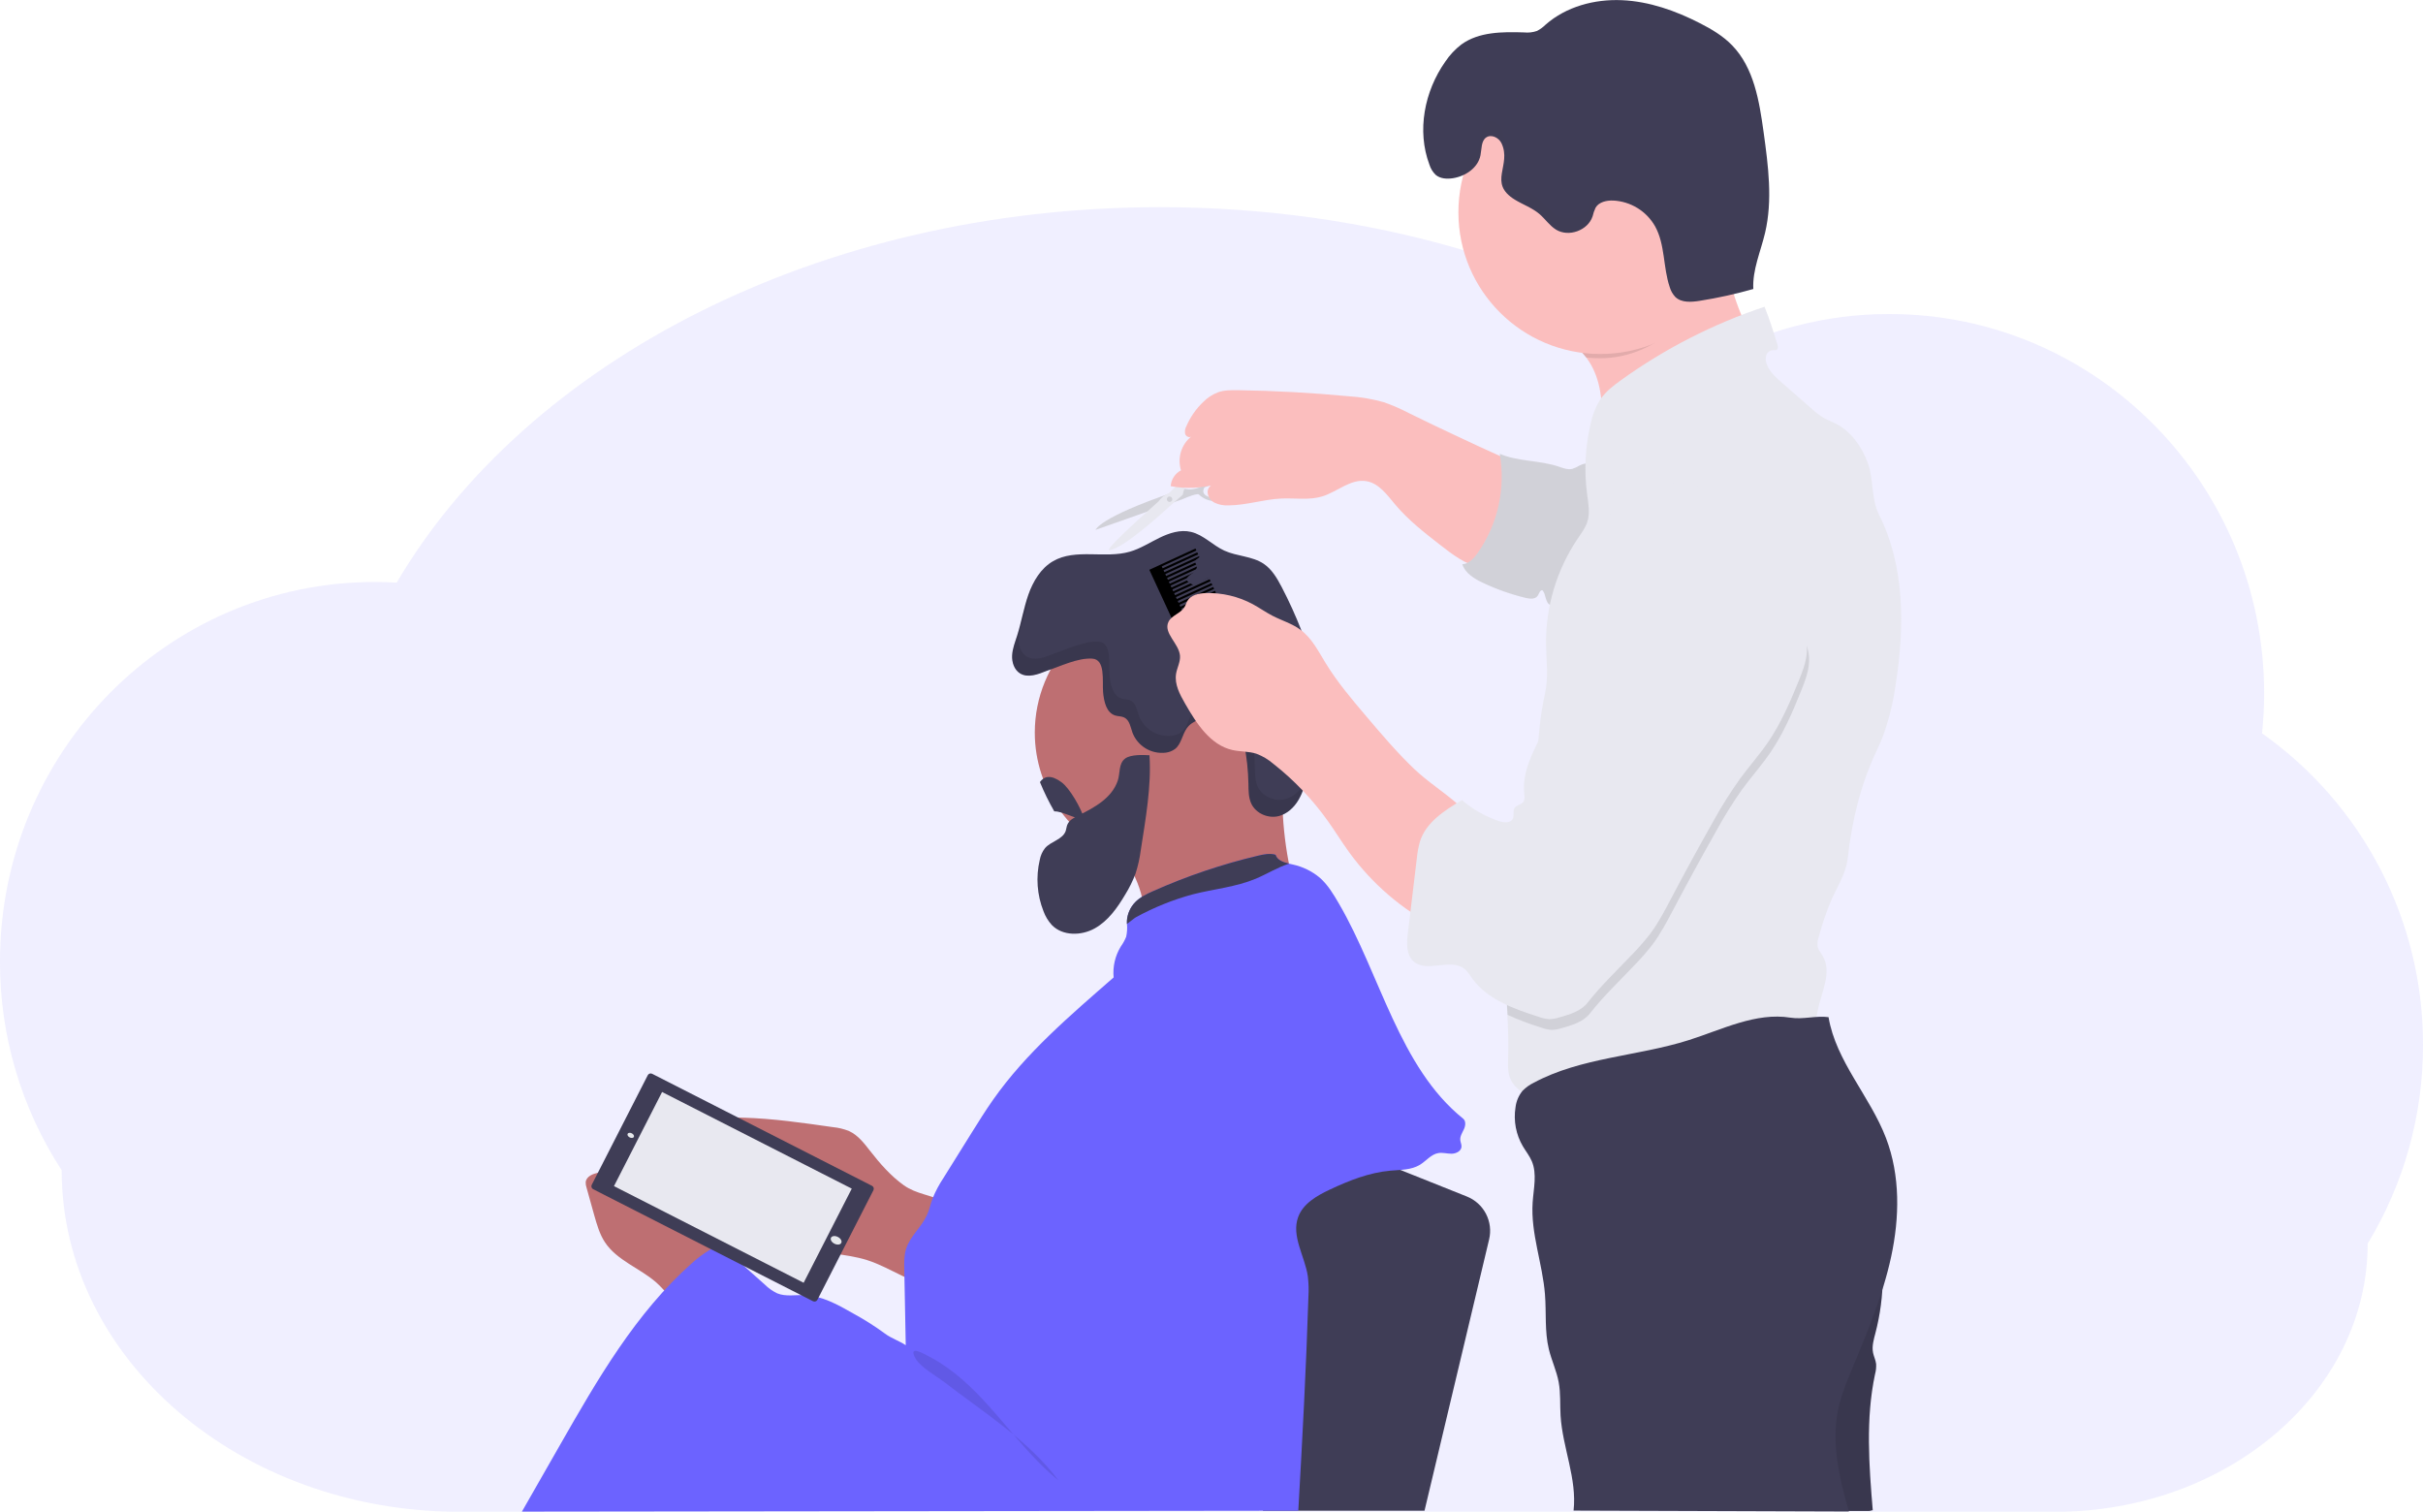 <svg width="343" height="214" viewBox="0 0 343 214" fill="none" xmlns="http://www.w3.org/2000/svg">
<g clip-path="url(#clip0_19_1012)">
<path opacity="0.1" d="M343 147.935C343.024 139.294 340.967 130.774 337.001 123.094C333.035 115.414 327.277 108.798 320.213 103.806C320.409 101.939 320.509 100.064 320.513 98.187C320.513 68.51 296.755 44.452 267.444 44.452C258.418 44.443 249.544 46.767 241.686 51.2C220.941 37.574 193.858 29.327 164.229 29.327C116.02 29.327 74.552 51.164 56.154 82.475C55.132 82.415 54.103 82.382 53.066 82.382C23.761 82.382 -0.003 106.44 -0.003 136.117C-0.024 146.602 3.011 156.866 8.731 165.659V165.659C8.731 192.361 33.973 214.003 65.098 214.003H290.902C315.35 214.003 335.169 197.009 335.169 176.043C340.311 167.568 343.02 157.844 343 147.935Z" fill="#6C63FF"/>
<path d="M248.429 49.131C246.168 50.083 243.902 51.038 241.797 52.295C240.841 52.864 239.923 53.492 238.94 54.01C237.881 54.573 236.757 54.998 235.642 55.453C232.564 56.708 229.575 58.17 226.695 59.83C226.944 56.612 226.473 53.115 224.545 50.607C224.262 50.235 223.947 49.889 223.604 49.571C222.239 48.308 220.306 47.982 218.965 46.877C219.781 45.446 221.592 44.147 222.824 43.054C224.155 41.879 225.537 40.764 226.968 39.711C229.828 37.602 232.874 35.755 236.067 34.194C238.094 33.203 240.211 32.317 242.448 32.015C242.729 31.951 243.024 31.977 243.29 32.09C243.638 32.281 243.764 32.712 243.848 33.098C244.265 35.029 244.477 37.011 244.825 38.956C244.996 39.956 245.227 40.945 245.518 41.917C245.892 43.066 246.323 44.196 246.81 45.303C247.352 46.578 247.891 47.854 248.429 49.131Z" fill="#FBBEBE"/>
<path d="M184.264 103.695C184.263 107.669 183.005 111.541 180.669 114.758C178.334 117.976 175.04 120.375 171.258 121.612C167.476 122.85 163.399 122.863 159.609 121.65C155.818 120.437 152.509 118.06 150.152 114.858C147.768 111.623 146.483 107.712 146.486 103.695C146.486 98.694 148.476 93.897 152.018 90.36C155.56 86.824 160.365 84.837 165.375 84.837C170.384 84.837 175.189 86.824 178.731 90.36C182.274 93.897 184.264 98.694 184.264 103.695Z" fill="#BE6F72"/>
<path d="M158.608 120.315C159.618 122.054 160.637 123.808 161.285 125.703C161.933 127.598 162.184 129.696 161.651 131.633C168.085 128.25 175.743 128.523 182.824 126.81C183.014 126.789 183.188 126.697 183.313 126.553C183.356 126.455 183.378 126.349 183.378 126.242C183.378 126.135 183.356 126.029 183.313 125.93C181.831 120.453 181.26 114.77 181.625 109.107L177.928 111.29C176.31 112.288 174.633 113.187 172.906 113.984C170.463 115.052 167.869 115.699 165.318 116.447C163.297 117.046 159.285 117.821 158.014 119.584C158.243 119.801 158.443 120.046 158.608 120.315Z" fill="#BE6F72"/>
<path d="M148.201 94.954C146.971 95.448 145.526 96.017 144.396 95.326C143.565 94.814 143.223 93.751 143.274 92.778C143.325 91.805 143.697 90.883 143.991 89.955C144.591 88.049 144.915 86.064 145.583 84.166C146.252 82.268 147.343 80.439 149.076 79.436C152.266 77.593 156.395 79.116 159.936 78.096C161.435 77.667 162.739 76.805 164.133 76.129C165.527 75.452 167.096 74.931 168.601 75.294C170.364 75.704 171.665 77.186 173.308 77.94C175.107 78.766 177.26 78.709 178.897 79.814C180.057 80.598 180.789 81.864 181.439 83.106C183.521 87.099 185.164 91.304 186.341 95.649C186.812 97.205 187.081 98.814 187.142 100.438C187.157 102.516 186.593 104.551 186.036 106.557L185.136 109.73C184.803 110.927 184.461 112.125 183.832 113.208C183.202 114.292 182.231 115.205 181.028 115.519C179.529 115.905 177.784 115.157 177.131 113.756C176.729 112.888 176.747 111.894 176.726 110.939C176.693 109.069 176.492 107.206 176.126 105.372C175.94 104.453 175.692 103.498 175.065 102.803C174.255 101.905 172.966 101.606 171.767 101.585C170.364 101.567 168.826 101.947 168.007 103.082C167.35 103.998 167.236 105.285 166.364 106C165.976 106.297 165.515 106.484 165.03 106.542C164.04 106.665 163.037 106.453 162.182 105.941C161.327 105.428 160.669 104.643 160.314 103.713C160.038 102.923 159.903 101.941 159.153 101.57C158.763 101.375 158.299 101.411 157.882 101.286C156.605 100.899 156.269 99.283 156.152 97.957C156.017 96.403 156.536 93.335 154.602 93.23C152.518 93.117 150.116 94.317 148.201 94.954Z" fill="#3F3D56"/>
<path d="M152.731 115.397C152.065 115.717 151.337 116.091 151.076 116.78C150.974 117.049 150.956 117.345 150.863 117.621C150.44 118.839 148.791 119.078 147.94 120.048C147.556 120.539 147.297 121.115 147.187 121.728C146.618 124.144 146.802 126.675 147.715 128.984C147.979 129.715 148.387 130.387 148.914 130.959C150.437 132.51 153.064 132.48 154.962 131.423C156.86 130.367 158.17 128.514 159.282 126.634C159.872 125.688 160.365 124.685 160.754 123.64C161.096 122.578 161.34 121.487 161.483 120.381C162.148 116.067 163.018 111.284 162.718 106.91C161.819 106.853 160.101 106.79 159.306 107.353C158.311 108.06 158.586 109.485 158.227 110.517C157.375 113.002 154.905 114.313 152.731 115.397Z" fill="#3F3D56"/>
<path d="M153.51 115.968C152.386 116.037 150.371 114.795 149.244 114.858C148.477 113.521 147.799 112.135 147.214 110.709C147.814 109.85 148.779 109.64 150.239 110.709C151.412 111.532 153.031 114.379 153.51 115.968Z" fill="#3F3D56"/>
<path d="M170.46 68.672C169.239 69.316 168.484 69.346 167.881 69.217C167.278 69.088 166.082 69.687 166.082 69.687C155.513 73.297 155.097 75 155.097 75L167.332 70.687C169.686 69.657 169.731 70.019 169.731 70.019C171.53 71.707 173.821 70.564 173.821 70.564C173.821 70.564 176.99 69.067 176.057 67.627C175.125 66.188 171.683 68.041 170.46 68.672ZM175.557 68.403C175.557 68.403 174.657 70.797 171.422 70.408C171.422 70.408 169.833 70.175 170.505 68.993C170.505 68.993 173.803 67.609 174.675 67.708C175.548 67.807 175.548 68.415 175.548 68.415L175.557 68.403Z" fill="#E8E8F0"/>
<path opacity="0.1" d="M170.46 68.672C169.239 69.316 168.484 69.346 167.881 69.217C167.278 69.088 166.082 69.687 166.082 69.687C155.513 73.297 155.097 75 155.097 75L167.332 70.687C169.686 69.657 169.731 70.019 169.731 70.019C171.53 71.707 173.821 70.564 173.821 70.564C173.821 70.564 176.99 69.067 176.057 67.627C175.125 66.188 171.683 68.041 170.46 68.672ZM175.557 68.403C175.557 68.403 174.657 70.797 171.422 70.408C171.422 70.408 169.833 70.175 170.505 68.993C170.505 68.993 173.803 67.609 174.675 67.708C175.548 67.807 175.548 68.415 175.548 68.415L175.557 68.403Z" fill="black"/>
<path d="M171.131 61.997C169.302 62.057 168.922 63.422 168.922 63.422C168.555 63.858 168.341 64.401 168.31 64.969C168.279 65.538 168.434 66.101 168.751 66.574L165.503 69.798C164.888 70.035 164.359 70.452 163.986 70.995C163.986 70.995 156.857 77.281 156.961 77.853C156.961 77.853 158.125 78.452 165.503 71.737L167.44 70.025C167.44 70.025 167.869 66.825 170.894 66.218C170.894 66.218 171.194 66.349 171.353 65.637C171.523 65.295 171.749 64.984 172.022 64.718C172.423 64.347 172.96 61.934 171.131 61.997ZM171.644 64.161C171.644 64.161 170.663 66.688 169.266 65.957C167.869 65.227 169.227 63.541 169.227 63.541C171.65 61.189 171.644 64.161 171.644 64.161Z" fill="#E8E8F0"/>
<path opacity="0.1" d="M165.566 71.055C165.78 71.055 165.953 70.882 165.953 70.669C165.953 70.456 165.78 70.283 165.566 70.283C165.353 70.283 165.18 70.456 165.18 70.669C165.18 70.882 165.353 71.055 165.566 71.055Z" fill="black"/>
<path d="M199.402 58.459C198.273 57.865 197.101 57.357 195.897 56.938C194.295 56.485 192.65 56.204 190.989 56.1C185.74 55.601 180.475 55.312 175.194 55.232C174.261 55.232 173.308 55.211 172.423 55.531C171.633 55.834 170.918 56.302 170.325 56.905C169.297 57.886 168.481 59.065 167.926 60.371C167.748 60.699 167.695 61.08 167.776 61.443C167.896 61.79 168.376 62.021 168.649 61.775C167.951 62.337 167.438 63.095 167.177 63.951C166.916 64.808 166.919 65.722 167.185 66.577C166.769 66.794 166.416 67.115 166.161 67.508C165.905 67.901 165.755 68.354 165.725 68.822C167.905 69.225 170.149 69.116 172.28 68.504C171.644 68.343 170.987 68.939 170.948 69.591C170.953 69.919 171.047 70.239 171.223 70.517C171.398 70.794 171.646 71.018 171.941 71.163C172.535 71.444 173.191 71.573 173.848 71.54C176.387 71.54 178.858 70.681 181.391 70.57C183.328 70.483 185.325 70.833 187.175 70.271C189.322 69.606 191.237 67.723 193.45 68.115C195.216 68.43 196.367 70.067 197.519 71.438C199.36 73.626 201.635 75.398 203.893 77.156C205.632 78.509 207.449 79.897 209.605 80.356C210.25 80.531 210.934 80.499 211.56 80.263C212.082 79.983 212.521 79.57 212.831 79.065C215.155 75.773 215.158 71.627 215.023 67.768C214.954 65.796 214.522 65.529 212.693 64.712C210.57 63.76 208.455 62.785 206.349 61.787C204.022 60.702 201.706 59.592 199.402 58.459Z" fill="#FBBEBE"/>
<path d="M223.703 65.846C223.345 66.06 222.968 66.237 222.575 66.376C221.919 66.532 221.25 66.254 220.611 66.038C217.913 65.14 214.915 65.353 212.306 64.242C213.162 69.144 212.042 74.185 209.191 78.266C208.651 79.032 207.941 79.817 207.005 79.877C207.422 81.155 208.705 81.927 209.923 82.502C211.867 83.42 213.9 84.137 215.991 84.639C216.591 84.78 217.322 84.849 217.67 84.34C217.88 84.04 217.97 83.529 218.339 83.546C218.902 84.145 218.716 85.373 219.496 85.642C219.739 85.704 219.994 85.704 220.237 85.642L221.976 85.343C222.497 85.297 223 85.125 223.439 84.84C223.714 84.601 223.941 84.313 224.107 83.99C226.056 80.676 226.806 76.841 227.106 73.055C227.252 71.175 227.435 69.181 227.306 67.295C227.187 65.679 225.112 65.191 223.703 65.846Z" fill="#E8E8F0"/>
<path opacity="0.1" d="M223.703 65.846C223.345 66.06 222.968 66.237 222.575 66.376C221.919 66.532 221.25 66.254 220.611 66.038C217.913 65.14 214.915 65.353 212.306 64.242C213.162 69.144 212.042 74.185 209.191 78.266C208.651 79.032 207.941 79.817 207.005 79.877C207.422 81.155 208.705 81.927 209.923 82.502C211.867 83.42 213.9 84.137 215.991 84.639C216.591 84.78 217.322 84.849 217.67 84.34C217.88 84.04 217.97 83.529 218.339 83.546C218.902 84.145 218.716 85.373 219.496 85.642C219.739 85.704 219.994 85.704 220.237 85.642L221.976 85.343C222.497 85.297 223 85.125 223.439 84.84C223.714 84.601 223.941 84.313 224.107 83.99C226.056 80.676 226.806 76.841 227.106 73.055C227.252 71.175 227.435 69.181 227.306 67.295C227.187 65.679 225.112 65.191 223.703 65.846Z" fill="black"/>
<path d="M123.192 162.944C122.338 161.849 121.459 160.687 120.194 160.109C119.465 159.816 118.698 159.628 117.915 159.553C113.697 158.954 109.469 158.331 105.212 158.215C103.82 158.176 102.327 158.215 101.194 159.026C99.896 159.951 99.395 161.654 99.323 163.243C99.246 165.136 99.622 167.02 100.421 168.738C101.22 170.456 102.418 171.959 103.916 173.122C106.465 175.062 109.685 175.873 112.827 176.513C114.479 176.852 116.14 177.154 117.807 177.411C119.474 177.669 121.171 177.872 122.781 178.387C126.223 179.489 129.261 181.979 132.871 182.186C133.04 182.212 133.214 182.183 133.365 182.102C133.524 181.974 133.63 181.793 133.665 181.593C134.46 178.794 137.215 172.092 133.665 170.134C131.809 169.114 129.749 169.069 127.932 167.773C126.115 166.476 124.571 164.713 123.192 162.944Z" fill="#BE6F72"/>
<path d="M92.883 181.524C90.547 179.495 87.324 178.42 85.627 175.837C84.88 174.699 84.503 173.364 84.128 172.053L83.025 168.096C82.94 167.853 82.901 167.596 82.911 167.338C82.995 166.512 83.969 166.12 84.79 165.991C88.988 165.339 93.359 167.027 96.502 169.883C99.644 172.739 101.662 176.678 102.846 180.761C102.929 180.969 102.942 181.198 102.882 181.414C102.779 181.605 102.617 181.759 102.42 181.851C100.903 182.749 98.864 184.057 97.092 184.332C95.32 184.608 94.145 182.608 92.883 181.524Z" fill="#BE6F72"/>
<path d="M195.357 164.462L207.65 169.374C208.816 169.84 209.776 170.708 210.355 171.822C210.933 172.935 211.091 174.219 210.801 175.439L201.653 213.853H178.783L182.764 170.149C182.764 170.149 191.459 162.965 195.357 164.462Z" fill="#3F3D56"/>
<path d="M207.23 159.852C207.002 160.349 206.666 160.84 206.717 161.382C206.747 161.705 206.915 162.01 206.891 162.33C206.843 162.959 206.115 163.309 205.485 163.315C204.856 163.321 204.223 163.118 203.602 163.226C202.583 163.399 201.893 164.336 201.012 164.878C199.783 165.632 198.247 165.587 196.814 165.716C193.816 165.985 190.98 167.108 188.266 168.386C186.422 169.254 184.464 170.368 183.769 172.278C182.77 174.972 184.707 177.809 185.136 180.659C185.251 181.619 185.279 182.586 185.22 183.551C184.905 193.615 184.362 203.795 183.787 213.847L73.883 213.976L79.295 204.508C84.572 195.273 89.99 185.865 97.95 178.803C99.131 177.739 100.457 176.848 101.89 176.157L108.273 181.845C108.784 182.352 109.377 182.77 110.027 183.081C111.226 183.569 112.569 183.29 113.856 183.332C116.329 183.413 118.59 184.673 120.737 185.904C122.311 186.757 123.826 187.716 125.27 188.774C126.115 189.421 127.336 189.825 128.217 190.421L128.01 179.674C127.989 178.705 127.974 177.711 128.265 176.786C128.829 174.99 130.439 173.72 131.212 172.011C131.563 171.242 131.734 170.404 132.028 169.616C132.443 168.604 132.96 167.637 133.569 166.728L137.548 160.346C138.531 158.771 139.512 157.197 140.579 155.679C145.247 149.031 151.532 143.705 157.645 138.362C157.503 136.839 157.855 135.311 158.649 134.004C158.963 133.568 159.222 133.097 159.423 132.6C159.552 132.01 159.59 131.405 159.534 130.804C159.534 130.651 159.534 130.504 159.534 130.343C159.6 129.364 160.01 128.44 160.691 127.732C161.393 127.005 162.331 126.562 163.255 126.149C168.034 124.015 173.003 122.333 178.096 121.126C178.909 120.934 179.769 120.755 180.57 120.997C180.813 121.779 181.64 122.054 182.468 122.251L182.998 122.374C184.404 122.677 185.714 123.316 186.818 124.236C187.978 125.248 188.776 126.601 189.552 127.933C195.39 137.94 198.079 151.069 207.11 158.34C207.548 158.684 207.458 159.373 207.23 159.852Z" fill="#6C63FF"/>
<path opacity="0.1" d="M244.058 36.942C240.898 43.878 234.67 50.712 226.539 50.712C225.875 50.712 225.212 50.679 224.551 50.613C224.268 50.241 223.953 49.895 223.61 49.577C222.245 48.314 220.312 47.988 218.971 46.883C219.787 45.452 221.598 44.153 222.83 43.06C224.161 41.885 225.542 40.77 226.974 39.717C229.834 37.608 232.88 35.761 236.073 34.2C238.1 33.209 240.217 32.323 242.454 32.021C242.735 31.957 243.03 31.983 243.296 32.096C243.644 32.287 243.77 32.718 243.854 33.104C244.271 35.02 243.71 34.996 244.058 36.942Z" fill="black"/>
<path d="M226.539 50.11C237.633 50.11 246.627 41.131 246.627 30.054C246.627 18.977 237.633 9.998 226.539 9.998C215.444 9.998 206.451 18.977 206.451 30.054C206.451 41.131 215.444 50.11 226.539 50.11Z" fill="#FBBEBE"/>
<path d="M268.374 96.757C268.047 99.181 267.476 101.567 266.67 103.878C266.371 104.719 266.002 105.539 265.621 106.347C263.387 111.074 262.161 116.184 261.576 121.38C261.532 121.79 261.457 122.195 261.352 122.593C260.911 124.269 259.981 125.766 259.271 127.343C258.546 129.047 257.945 130.801 257.472 132.591C257.301 133.04 257.243 133.524 257.304 134.001C257.415 134.507 257.781 134.899 258.039 135.357C259.37 137.647 257.832 140.446 257.313 143.038C257.136 143.936 257.058 144.912 256.473 145.612C255.976 146.211 255.202 146.486 254.468 146.738C243.997 150.291 233.281 153.077 222.404 155.071C220.782 155.371 219.106 155.649 217.496 155.35C215.886 155.05 214.282 154.057 213.73 152.506C213.413 151.608 213.467 150.632 213.494 149.68C213.553 147.681 213.494 145.669 213.386 143.655C213.038 137.024 212.249 130.37 213.985 124.018C214.504 122.144 215.235 120.336 215.823 118.483C216.971 114.87 217.268 111.134 217.556 107.386C217.793 104.297 218.024 101.196 218.716 98.148C219.232 95.876 218.89 93.515 218.86 91.186C218.801 85.856 220.37 80.635 223.358 76.219C223.876 75.455 224.446 74.701 224.719 73.824C225.103 72.567 224.839 71.217 224.665 69.912C224.227 66.584 224.404 63.204 225.187 59.94C225.433 58.719 225.901 57.553 226.569 56.501C227.315 55.414 228.386 54.594 229.456 53.822C235.67 49.349 242.527 45.842 249.793 43.42C250.462 45.108 251.104 47.081 251.616 48.808C251.685 49.041 251.733 49.338 251.541 49.487C251.349 49.637 251.152 49.556 250.942 49.562C250.725 49.586 250.521 49.674 250.355 49.816C250.19 49.957 250.071 50.145 250.015 50.355C249.91 50.779 249.95 51.226 250.129 51.625C250.537 52.672 251.415 53.454 252.261 54.193L256.512 57.896C257.021 58.371 257.577 58.794 258.17 59.159C258.704 59.458 259.286 59.671 259.834 59.946C262.035 61.057 263.555 63.221 264.404 65.532C265.252 67.843 264.869 70.621 265.975 72.815C269.651 80.089 269.621 88.695 268.374 96.757Z" fill="#E8E8F0"/>
<path d="M265.579 172.867C266.871 178.066 266.839 183.504 265.486 188.688C265.243 189.613 264.959 190.57 265.15 191.507C265.261 192.04 265.522 192.54 265.582 193.082C265.608 193.576 265.555 194.071 265.423 194.549C264.092 200.835 264.569 207.367 265.105 213.781C264.878 213.781 264.806 213.886 264.566 213.886H258.788C258.686 212.201 256.587 210.938 255.562 209.594C254.57 208.276 253.884 206.755 253.554 205.14C253.223 203.525 253.257 201.857 253.652 200.257C254.552 196.665 257.202 193.794 258.56 190.361C260.059 186.583 259.93 182.306 261.523 178.57C262.437 176.412 264.146 174.726 265.579 172.867Z" fill="#3F3D56"/>
<path opacity="0.1" d="M265.579 172.867C266.871 178.066 266.839 183.504 265.486 188.688C265.243 189.613 264.959 190.57 265.15 191.507C265.261 192.04 265.522 192.54 265.582 193.082C265.608 193.576 265.555 194.071 265.423 194.549C264.092 200.835 264.569 207.367 265.105 213.781C264.878 213.781 264.806 213.886 264.566 213.886H258.788C258.686 212.201 256.587 210.938 255.562 209.594C254.57 208.276 253.884 206.755 253.554 205.14C253.223 203.525 253.257 201.857 253.652 200.257C254.552 196.665 257.202 193.794 258.56 190.361C260.059 186.583 259.93 182.306 261.523 178.57C262.437 176.412 264.146 174.726 265.579 172.867Z" fill="black"/>
<path d="M253.454 144.056C248.543 143.271 243.785 145.741 239.042 147.241C231.795 149.531 223.816 149.671 217.121 153.266C216.523 153.554 215.981 153.945 215.52 154.422C214.977 155.094 214.635 155.905 214.534 156.763C214.235 158.659 214.602 160.6 215.574 162.256C215.991 162.962 216.516 163.612 216.84 164.369C217.607 166.165 217.094 168.236 216.962 170.2C216.663 174.586 218.366 178.854 218.707 183.237C218.911 185.82 218.644 188.46 219.253 190.981C219.634 192.561 220.35 194.052 220.647 195.65C220.944 197.249 220.815 198.811 220.914 200.392C221.193 204.921 223.259 209.321 222.755 213.832L261.732 213.961C260.287 208.941 259.085 203.75 260.395 198.695C260.85 197.096 261.415 195.531 262.086 194.01C264.266 188.75 266.506 183.476 267.708 177.914C268.91 172.352 269.018 166.414 266.982 161.097C264.716 155.17 259.897 150.24 258.848 143.984C257.049 143.744 255.256 144.343 253.454 144.056Z" fill="#3F3D56"/>
<path d="M212.549 20.271C212.171 19.481 211.101 18.96 210.381 19.46C209.662 19.96 209.755 21.077 209.578 21.975C209.236 23.741 207.479 24.944 205.68 25.226C204.838 25.36 203.899 25.306 203.245 24.762C202.825 24.359 202.515 23.855 202.346 23.298C200.547 18.508 201.641 12.917 204.586 8.738C205.21 7.801 205.985 6.974 206.879 6.289C209.359 4.493 212.675 4.493 215.742 4.589C216.365 4.656 216.995 4.584 217.586 4.376C218.036 4.14 218.449 3.837 218.809 3.478C221.715 0.928 225.729 -0.144 229.603 0.027C233.477 0.198 237.204 1.524 240.646 3.287C242.292 4.128 243.905 5.083 245.194 6.412C248.291 9.594 249.047 14.309 249.655 18.703C250.309 23.445 250.96 28.318 249.859 32.979C249.236 35.619 248.06 38.199 248.198 40.908C245.708 41.618 243.177 42.177 240.619 42.581C239.419 42.77 238.034 42.881 237.156 42.034C236.784 41.636 236.513 41.156 236.364 40.633C235.414 37.828 235.732 34.625 234.295 32.033C233.695 30.976 232.837 30.087 231.8 29.45C230.764 28.812 229.583 28.447 228.368 28.387C227.426 28.354 226.356 28.584 225.873 29.389C225.688 29.784 225.545 30.198 225.448 30.623C224.782 32.625 222.056 33.616 220.261 32.5C219.361 31.937 218.746 31.003 217.934 30.302C216.902 29.419 215.58 28.964 214.423 28.252C210.567 25.866 214.042 23.4 212.549 20.271Z" fill="#3F3D56"/>
<path d="M182.48 122.254C180.84 122.778 179.346 123.727 177.751 124.395C174.942 125.565 171.854 125.838 168.906 126.586C166.075 127.344 163.346 128.442 160.778 129.855C160.589 129.957 159.996 130.453 159.522 130.795C159.522 130.642 159.522 130.495 159.522 130.334C159.588 129.355 159.998 128.431 160.679 127.723C161.381 126.996 162.319 126.553 163.243 126.14C168.026 124.009 172.999 122.33 178.096 121.126C178.909 120.934 179.769 120.755 180.57 120.997C180.825 121.779 181.652 122.054 182.48 122.254Z" fill="#3F3D56"/>
<path opacity="0.1" d="M139.973 199.021C143.2 202.613 146.093 206.534 149.847 209.564C145.514 203.819 139.299 199.985 133.68 195.653C132.541 194.773 130.262 193.525 129.572 192.253C128.484 190.259 130.889 191.675 131.887 192.217C135.005 193.908 137.62 196.405 139.973 199.021Z" fill="black"/>
<path opacity="0.1" d="M256.051 94.167C255.898 95.46 255.415 96.688 254.926 97.891C253.727 100.884 252.441 103.848 250.63 106.503C249.383 108.332 247.898 109.984 246.597 111.772C245.261 113.668 244.036 115.64 242.927 117.678C240.883 121.294 238.89 124.94 236.949 128.616C236.022 130.376 235.102 132.151 233.906 133.74C233.066 134.813 232.165 135.837 231.207 136.806C229.108 139.015 226.953 141.056 225.076 143.451C224.146 144.648 222.596 145.109 221.148 145.516C220.664 145.677 220.159 145.768 219.649 145.786C219.135 145.75 218.63 145.638 218.15 145.454C216.532 144.961 214.95 144.361 213.413 143.657C213.065 137.027 212.276 130.373 214.012 124.021C214.531 122.147 215.262 120.339 215.85 118.486C216.998 114.873 217.295 111.137 217.583 107.389C217.94 106.638 218.321 105.892 218.689 105.168C221.19 100.235 223.298 94.802 222.647 89.303C222.481 88.311 222.366 87.312 222.302 86.309C222.309 85.08 222.516 83.859 222.917 82.696C223.814 79.95 225.298 77.43 227.265 75.311C229.232 73.193 231.635 71.525 234.31 70.423C235.155 70.029 236.076 69.825 237.009 69.825C238.208 69.888 239.356 70.51 240.526 70.283C244.486 72.022 247.692 74.991 250.087 78.589C252.483 82.188 252.615 86.995 255.22 90.443C255.991 91.491 256.201 92.877 256.051 94.167Z" fill="black"/>
<path d="M169.359 77.922L169.233 77.649L164.334 79.906L163.516 80.284L162.7 80.658L169.608 95.61L170.424 95.233L171.242 94.856L176.141 92.599L176.015 92.329L171.116 94.586L170.99 94.314L175.889 92.057L175.763 91.784L170.864 94.041L170.738 93.769L175.638 91.512L175.515 91.24L170.613 93.497L170.487 93.227L175.389 90.97L175.263 90.698L170.361 92.955L170.235 92.682L175.137 90.425L175.011 90.153L170.112 92.41L169.986 92.138L174.885 89.881L174.759 89.611L169.86 91.868L169.734 91.596L174.633 89.339L174.507 89.066L169.608 91.323L169.482 91.051L174.384 88.794L174.258 88.522L169.356 90.779L169.23 90.509L174.132 88.249L174.007 87.98L169.104 90.237L168.981 89.964L173.881 87.707L173.755 87.435L168.856 89.692L168.73 89.42L173.629 87.163L173.503 86.89L168.604 89.147L168.478 88.878L173.377 86.621L173.254 86.348L168.352 88.605L168.226 88.333L173.128 86.076L173.002 85.803L168.1 88.061L167.977 87.788L172.876 85.534L172.75 85.262L167.851 87.519L167.725 87.246L172.624 84.989L172.498 84.717L167.599 86.974L167.473 86.702L172.372 84.445L172.25 84.172L167.347 86.432L167.221 86.16L172.124 83.903L171.998 83.63L167.096 85.887L166.97 85.615L171.872 83.358L171.746 83.085L166.847 85.343L166.721 85.07L171.62 82.813L171.494 82.544L166.595 84.801L166.469 84.528L171.368 82.271L171.242 81.999L166.343 84.256L166.217 83.984L171.119 81.727L170.993 81.457L166.091 83.711L165.965 83.442L170.867 81.185L170.741 80.912L165.839 83.169L165.716 82.897L170.616 80.64L170.49 80.368L165.59 82.624L165.465 82.352L170.364 80.095L170.238 79.826L165.339 82.083L165.213 81.81L170.112 79.553L169.989 79.281L165.087 81.538L164.961 81.266L169.863 79.008L169.737 78.736L164.835 80.993L164.709 80.724L169.611 78.467L169.485 78.194L164.583 80.451L164.46 80.179L169.359 77.922Z" fill="black"/>
<path opacity="0.1" d="M184.74 110.808C184.108 111.876 183.139 112.804 181.937 113.119C180.438 113.505 178.693 112.756 178.039 111.355C177.637 110.487 177.655 109.494 177.634 108.539C177.601 106.669 177.401 104.805 177.035 102.971C176.849 102.052 176.6 101.097 175.973 100.402C175.164 99.504 173.875 99.205 172.675 99.184C171.272 99.166 169.734 99.546 168.915 100.681C168.259 101.597 168.145 102.884 167.272 103.599C166.885 103.896 166.424 104.084 165.938 104.141C164.948 104.264 163.946 104.053 163.091 103.54C162.236 103.027 161.578 102.243 161.222 101.312C160.946 100.522 160.811 99.54 160.062 99.169C159.672 98.975 159.207 99.01 158.79 98.885C157.513 98.499 157.177 96.882 157.06 95.556C156.925 94.002 157.444 90.934 155.51 90.829C153.441 90.716 151.04 91.916 149.124 92.554C147.895 93.048 146.45 93.616 145.319 92.925C144.489 92.413 144.147 91.35 144.198 90.377C144.249 89.405 144.621 88.483 144.914 87.555C145.418 85.986 145.721 84.358 146.183 82.765C145.966 83.216 145.772 83.677 145.604 84.148C144.938 86.037 144.627 88.04 144.015 89.938C143.715 90.865 143.349 91.787 143.298 92.76C143.247 93.733 143.598 94.796 144.42 95.308C145.55 95.999 146.995 95.43 148.225 94.936C150.14 94.299 152.542 93.099 154.611 93.212C156.545 93.317 156.026 96.385 156.161 97.939C156.278 99.265 156.614 100.881 157.891 101.268C158.308 101.393 158.772 101.357 159.162 101.552C159.912 101.923 160.062 102.905 160.322 103.695C160.678 104.626 161.336 105.41 162.191 105.923C163.046 106.435 164.049 106.647 165.039 106.524C165.524 106.466 165.985 106.279 166.373 105.982C167.245 105.267 167.359 103.98 168.016 103.064C168.835 101.923 170.373 101.543 171.776 101.567C172.975 101.585 174.279 101.884 175.074 102.785C175.701 103.48 175.949 104.435 176.135 105.354C176.501 107.188 176.702 109.051 176.735 110.921C176.756 111.876 176.735 112.87 177.14 113.738C177.79 115.139 179.538 115.887 181.037 115.501C182.237 115.187 183.208 114.259 183.841 113.19C184.322 112.318 184.693 111.389 184.944 110.424C184.878 110.562 184.812 110.685 184.74 110.808Z" fill="black"/>
<path d="M200.163 108.82C197.765 106.521 195.597 103.977 193.444 101.438C191.381 99.01 189.313 96.571 187.652 93.856C186.623 92.177 185.706 90.345 184.126 89.168C182.926 88.27 181.46 87.851 180.135 87.166C179.182 86.672 178.303 86.046 177.362 85.534C175.308 84.426 172.997 83.882 170.663 83.957C169.695 83.99 168.595 84.214 168.097 85.046C167.926 85.331 167.845 85.663 167.671 85.944C167.135 86.842 165.842 87.097 165.402 88.04C164.658 89.626 166.901 91.084 167.042 92.829C167.108 93.703 166.625 94.517 166.484 95.382C166.244 96.879 167.021 98.307 167.77 99.612C169.374 102.408 171.326 105.47 174.477 106.174C175.593 106.422 176.771 106.341 177.859 106.695C178.736 107.027 179.548 107.51 180.258 108.123C183.219 110.452 185.828 113.195 188.005 116.268C189.019 117.696 189.936 119.186 190.959 120.605C194.213 125.1 198.483 128.766 203.422 131.304L207.101 119.629C207.668 117.833 208.115 115.37 206.502 113.969C204.481 112.152 202.151 110.718 200.163 108.82Z" fill="#FBBEBE"/>
<path d="M240.211 68.798C239.042 69.022 237.881 68.403 236.694 68.34C235.761 68.34 234.84 68.544 233.996 68.939C231.321 70.041 228.918 71.709 226.951 73.828C224.984 75.946 223.5 78.466 222.602 81.212C222.205 82.379 222.001 83.604 221.997 84.837C222.015 85.84 222.224 86.827 222.341 87.83C222.992 93.32 220.884 98.756 218.387 103.695C217.004 106.422 215.445 109.299 215.772 112.337C215.814 112.744 215.88 113.202 215.631 113.535C215.331 113.93 214.684 113.951 214.405 114.367C214.126 114.783 214.381 115.412 214.159 115.881C213.859 116.546 212.882 116.465 212.183 116.229C210.268 115.582 208.495 114.576 206.957 113.265C204.466 114.717 201.8 116.447 200.982 119.207C200.79 119.911 200.656 120.63 200.583 121.356L199.297 132.073C199.126 133.492 199.042 135.156 200.115 136.102C201.965 137.736 205.26 135.62 207.239 137.099C207.746 137.476 208.076 138.039 208.438 138.551C210.6 141.511 214.321 142.813 217.811 143.939C218.292 144.121 218.797 144.232 219.31 144.268C219.821 144.254 220.326 144.163 220.809 143.999C222.26 143.592 223.807 143.119 224.737 141.936C226.617 139.542 228.773 137.5 230.871 135.291C231.828 134.32 232.729 133.297 233.57 132.226C234.769 130.633 235.687 128.858 236.613 127.098C238.55 123.422 240.541 119.776 242.586 116.16C243.706 114.131 244.942 112.168 246.288 110.281C247.593 108.485 249.074 106.838 250.321 105.012C252.12 102.354 253.412 99.379 254.618 96.4C255.106 95.203 255.589 93.967 255.745 92.676C255.901 91.386 255.691 90 254.905 88.962C252.3 85.51 252.171 80.706 249.775 77.108C247.38 73.51 244.175 70.534 240.211 68.798Z" fill="#E8E8F0"/>
<path d="M169.44 79.149C169.37 79.194 169.311 79.253 169.266 79.323C169.222 79.392 169.193 79.471 169.182 79.553C169.182 79.703 169.305 79.82 169.371 79.954C169.554 80.338 169.26 80.781 168.924 81.044C168.589 81.307 168.181 81.511 167.998 81.897C167.97 81.948 167.957 82.007 167.962 82.065C167.982 82.144 168.029 82.213 168.094 82.262C168.291 82.489 168.548 82.657 168.834 82.747C169.293 82.843 169.734 82.541 170.124 82.292C170.547 82.025 170.997 81.805 171.467 81.634C171.612 81.591 171.749 81.523 171.872 81.433C172.022 81.284 172.114 81.087 172.133 80.876C172.234 80.125 171.833 79.404 171.374 78.781C170.822 78.048 169.911 78.745 169.44 79.149Z" fill="#3F3D56"/>
<path d="M123.441 167.86L92.319 152.001C92.092 151.885 91.814 151.975 91.698 152.202L83.766 167.716C83.65 167.943 83.74 168.221 83.967 168.336L115.089 184.196C115.317 184.311 115.595 184.221 115.711 183.995L123.642 168.48C123.758 168.253 123.668 167.976 123.441 167.86Z" fill="#3F3D56"/>
<path d="M120.576 168.259L93.726 154.577L86.914 167.902L113.763 181.584L120.576 168.259Z" fill="#E8E8F0"/>
<path d="M89.729 160.943C89.811 160.783 89.681 160.552 89.437 160.428C89.194 160.304 88.93 160.334 88.848 160.494C88.766 160.655 88.897 160.885 89.14 161.009C89.384 161.133 89.647 161.104 89.729 160.943Z" fill="#E6E8EC"/>
<path d="M119.091 175.944C119.226 175.681 119.01 175.301 118.608 175.097C118.207 174.892 117.773 174.94 117.638 175.204C117.503 175.467 117.719 175.847 118.12 176.051C118.522 176.256 118.956 176.208 119.091 175.944Z" fill="#E6E8EC"/>
<g opacity="0.1">
<path opacity="0.1" d="M249.853 30.871C249.23 33.511 248.054 36.092 248.192 38.801C245.702 39.511 243.171 40.07 240.613 40.474C239.413 40.663 238.028 40.773 237.15 39.926C236.778 39.529 236.507 39.048 236.358 38.525C235.408 35.721 235.726 32.518 234.289 29.925C233.689 28.868 232.831 27.98 231.794 27.343C230.758 26.705 229.577 26.339 228.362 26.279C227.42 26.246 226.35 26.477 225.867 27.282C225.682 27.677 225.54 28.09 225.442 28.515C224.776 30.518 222.051 31.509 220.255 30.392C219.355 29.829 218.74 28.895 217.928 28.195C216.897 27.312 215.574 26.857 214.417 26.145C213.374 25.504 212.873 24.857 212.66 24.19C212.396 25.63 212.321 26.953 214.417 28.24C215.574 28.952 216.897 29.407 217.928 30.291C218.74 30.985 219.343 31.925 220.255 32.488C222.054 33.598 224.776 32.613 225.442 30.611C225.54 30.186 225.682 29.772 225.867 29.378C226.35 28.572 227.42 28.342 228.362 28.375C229.577 28.435 230.758 28.8 231.794 29.438C232.831 30.075 233.689 30.964 234.289 32.021C235.726 34.613 235.408 37.816 236.358 40.621C236.509 41.148 236.785 41.632 237.162 42.031C238.04 42.869 239.428 42.767 240.625 42.578C243.183 42.174 245.714 41.615 248.204 40.905C248.057 38.196 249.242 35.616 249.865 32.976C250.346 30.815 250.538 28.601 250.438 26.39C250.39 27.899 250.194 29.4 249.853 30.871Z" fill="black"/>
<path opacity="0.1" d="M212.84 21.11C213.059 20.125 212.954 19.096 212.54 18.176C212.162 17.386 211.092 16.865 210.372 17.365C209.653 17.865 209.755 18.981 209.578 19.879C209.236 21.645 207.479 22.849 205.68 23.13C204.838 23.265 203.899 23.211 203.245 22.666C202.825 22.264 202.515 21.759 202.346 21.202C201.885 19.957 201.606 18.653 201.515 17.329C201.363 19.355 201.646 21.39 202.346 23.298C202.515 23.855 202.825 24.359 203.245 24.762C203.899 25.306 204.838 25.36 205.68 25.226C207.458 24.944 209.224 23.729 209.578 21.975C209.749 21.077 209.632 19.99 210.375 19.475C211.119 18.96 212.174 19.496 212.543 20.286C212.671 20.549 212.771 20.825 212.84 21.11Z" fill="black"/>
</g>
</g>
<defs>
<clipPath id="clip0_19_1012">
<rect width="343" height="214" fill="white"/>
</clipPath>
</defs>
</svg>
